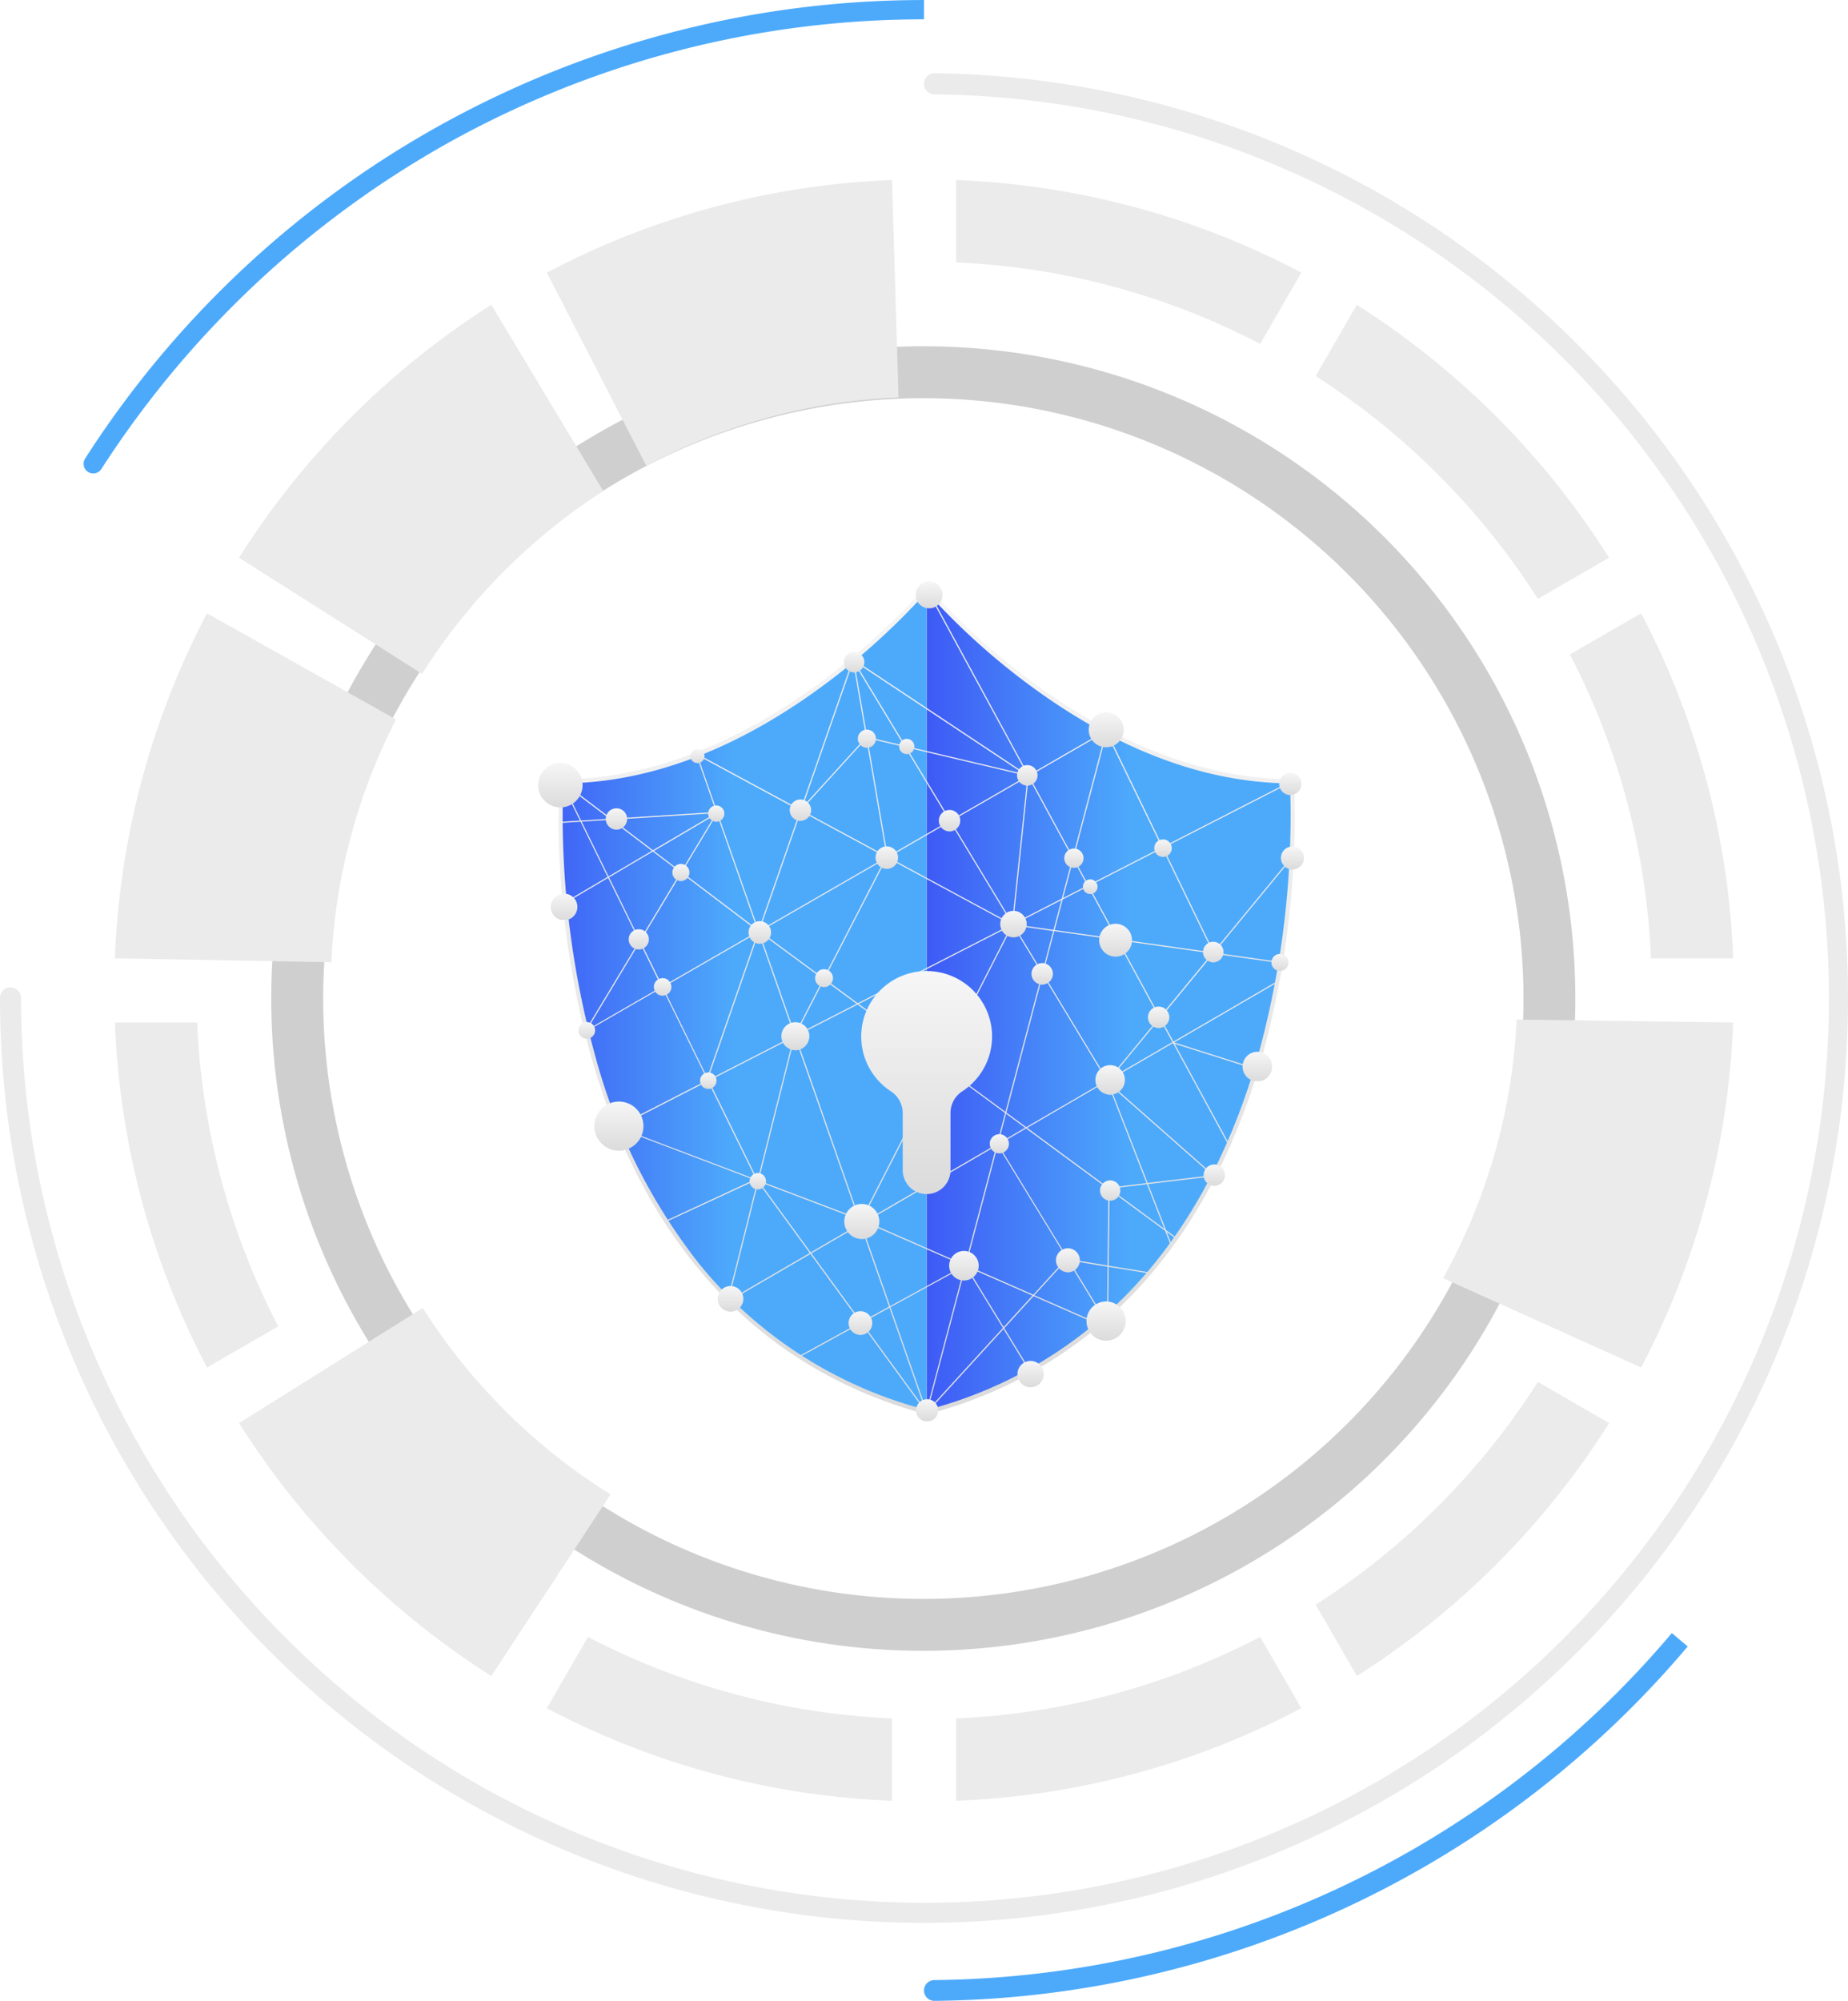 <svg xmlns="http://www.w3.org/2000/svg" xmlns:xlink="http://www.w3.org/1999/xlink" width="220.293" height="238.429" viewBox="0 0 220.293 238.429">
  <defs>
    <linearGradient id="linear-gradient" x1="0.518" y1="0.5" x2="-0.006" y2="0.5" gradientUnits="objectBoundingBox">
      <stop offset="0" stop-color="#4daafb"/>
      <stop offset="1" stop-color="#3d56f5"/>
    </linearGradient>
    <linearGradient id="linear-gradient-3" x1="0.5" x2="0.5" y2="1" gradientUnits="objectBoundingBox">
      <stop offset="0" stop-color="#f6f6f6"/>
      <stop offset="0.999" stop-color="#dbdbdb"/>
      <stop offset="1" stop-color="#fff"/>
    </linearGradient>
    <filter id="Path_1423" x="96.657" y="109.705" width="27.608" height="38.588" filterUnits="userSpaceOnUse">
      <feOffset dy="4" input="SourceAlpha"/>
      <feGaussianBlur stdDeviation="2" result="blur"/>
      <feFlood flood-color="#3d56f5"/>
      <feComposite operator="in" in2="blur"/>
      <feComposite in="SourceGraphic"/>
    </filter>
  </defs>
  <g id="Group_507" data-name="Group 507" transform="translate(-166.854 -812)">
    <g id="Group_322" data-name="Group 322" transform="translate(233.655 882.144)" style="isolation: isolate">
      <path id="Path_1389" data-name="Path 1389" d="M1096.078,169.724c-22.2,0-40.01-18.924-43.556-22.96v97.9h-.876c.29.083.582.166.876.245C1100.435,232.046,1096.078,169.724,1096.078,169.724Z" transform="translate(-1008.864 -146.764)" fill="url(#linear-gradient)" style="mix-blend-mode: overlay;isolation: isolate"/>
      <path id="Path_1390" data-name="Path 1390" d="M1012.375,146.764c-3.546,4.036-21.36,22.96-43.556,22.96,0,0-4.3,61.556,42.679,74.937h.876Z" transform="translate(-968.716 -146.764)" fill="url(#linear-gradient)" style="mix-blend-mode: overlay;isolation: isolate"/>
    </g>
    <g id="Group_327" data-name="Group 327" transform="translate(-118.991 31.291)">
      <path id="Path_1391" data-name="Path 1391" d="M1012.148,244.809l-.065-.017c-.3-.079-.588-.163-.881-.246-24.378-6.944-34.734-27.03-39.128-42.658a107.645,107.645,0,0,1-3.73-32.535l.016-.231h.232c22.15,0,40.013-19.055,43.37-22.875l.186-.212.186.212c3.356,3.82,21.22,22.875,43.37,22.875h.232l.016.231a107.636,107.636,0,0,1-3.82,32.854c-2.854,10.013-7.152,18.535-12.774,25.331a51.949,51.949,0,0,1-27.145,17.253Zm-43.322-75.191a107.677,107.677,0,0,0,3.73,32.149A69.1,69.1,0,0,0,984.98,226.8a51.351,51.351,0,0,0,26.359,17.266c.269.076.538.152.809.226a51.458,51.458,0,0,0,26.823-17.068c5.578-6.741,9.844-15.2,12.68-25.143a107.645,107.645,0,0,0,3.819-32.466c-9.379-.055-19.026-3.421-28.678-10.009a82.415,82.415,0,0,1-14.644-12.823A82.407,82.407,0,0,1,997.5,159.61C987.852,166.2,978.205,169.564,968.826,169.618Z" transform="translate(-615.843 704.441)" fill="url(#linear-gradient-3)"/>
      <g id="Group_325" data-name="Group 325" transform="translate(350 850)" style="isolation: isolate">
        <g id="Group_323" data-name="Group 323" transform="translate(2.65 0.852)">
          <path id="Path_1392" data-name="Path 1392" d="M1035.154,188.51l-3.431-6.31,8.754-4.484,5.992,12.345.12-.058-5.994-12.348,15.343-7.859c0-.046,0-.073,0-.073l-.142,0-15.255,7.814-6.618-13.635.136,0-.369-.2-9.149,5.275-11.961-22-.2-.222-.047.053,12.031,22.126-20.66-13.71.008-.023-.071-.025-.12.1.015.024-6.176,17.724-.05.056-12.246-6.608-.165.064,2.394,6.845-12.5.791-5.89-4.46h-.077s0,.047-.008.134l2.241,4.561-2.332.148c0,.044,0,.088,0,.133l2.394-.152,3.232,6.578-5.117,3.014.013.147,5.162-3.041,3.7,7.529-6.328,10.5q.03.122.061.245l9-5.189,5.335,10.858-.034.1.1.035.009.019-10.755,5.509.087.215,16.223,6.153L981.256,222.1l.073.113,10.649-4.923.224.085-3.525,14.015.11.109,3.516-13.985,6.145,8.42-9.63,5.6.1.1,9.61-5.586,5.956,8.162-7.353,4.026.127.082,7.305-4,7.711,10.567.1.029.168-.046-.031,0,9.032-9.876,3.083,5.037.116-.065-3.106-5.074,3.488-3.814,7.66,3.353.112-.1-7.677-3.36,3.842-4.2.128.021,4.3,7.033.1-.09-4.227-6.914,4.585.746-.073,5.915.135-.12.072-5.773,4.788.779.1-.119-4.887-.8.112-9.022,6.611,4.861.684,1.754.093-.127-.577-1.48,1.071.788c.026-.037.052-.072.077-.109l-1.239-.911-2.134-5.478,7.77-.932.073-.143-.026,0-12.543-11.059-.038-.1.129-.156,7.6-4.417,6.592,12.123.068-.155L1041.943,201l9.714,3.08.038-.127-9.81-3.111,12.3-7.149.032-.173-12.416,7.217-1.536-2.825,6.3-7.647,8.025,1.136c.007-.044.014-.088.021-.132l-7.947-1.126,9.247-11.23q.005-.112.011-.223l-9.412,11.431Zm-.164-.023-7.352-1.042.964-3.646,3-1.538Zm-14.239,24.481-15.734,9.146-.32-.14,9.382-18.351,7.656,5.63-.936,3.539,0-.006-.114.07Zm-28.308-25.256,7.595,5.585-3.36,6.52Zm4.15,12.268-.031.061-.006.023-10.189,5.219-.048-.1,6.026-17.352Zm27.755-30.886-9.13,5.265-5.252-8.68,14.345,3.39Zm-16.741,9.807.092-.053,14.744,7.957-18.278,9.362-3.958-2.91Zm-7.508,14.276-7.582-5.576,14.877-8.578Zm22.355-6.229-8.423,16.475-9.747-7.168Zm.185-.069,3.486,5.761-4.355,16.475-7.631-5.612Zm-14.806-8.109,7.338-4.231,7.361,12.163Zm7.269-4.345-7.383,4.258.007-.013.01-.02-2.42-14.07,4.468,1.056Zm-9.811-9.987-1.5-8.7,5.892,9.737Zm2.306,14.191-.006.011-10.138-5.471.023-.064,7.713-8.474ZM997.409,173.3l10.122,5.462-.025.047-15.038,8.671Zm2.736,20.08,3.887,2.859-7.284,3.731Zm4.007,2.947,9.818,7.22-9.4,18.38-.188-.071L996.776,200.1Zm1.015,25.857,15.537-9.031-3.751,14.19Zm11.672,5.255-8.814,4.827-3.414-9.759.412-.239Zm5.01-18.1,2.272,1.671-3.207,1.864Zm.037-.138,4.335-16.4,7.606,12.569-9.581,5.568Zm4.286-16.737L1022.8,186.9l4.665.661Zm-3.357-5.7,5.625-2.881-.937,3.546Zm5.83-3.136,1.211-4.58,1.683,3.1Zm11.772-6.03-8.76,4.487-1.752-3.223,3.923-14.839Zm-6.677-13.766-3.928,14.859L1024.6,169.1Zm-3.977,15.046-1.277,4.831-5.788,2.964,1.829-17.424Zm-7.183,7.649-7.295-12.054,9.112-5.254Zm1.409-17.67-14.122-3.337-6.1-10.083Zm-20.375-13.373,1.545,8.981-7.573,8.32Zm-18.545,11.154,12.22,6.594-4.947,14.2-4.874-13.935.072-.119-.111.007Zm2.31,7,4.793,13.7-8.96-6.784Zm-4.274,6.837-3.237-2.45,7.306-4.3Zm4.189-6.955-.011.018-.01-.016Zm-.046,0-7.494,4.414-4.8-3.636Zm-18.224-3.542,5.561,4.21-3.387.215Zm2.237,4.554,3.486-.221,4.882,3.7-5.166,3.043Zm3.261,6.638,5.221-3.076,3.292,2.492-4.847,8.045ZM971.9,199.334l6.276-10.418,2.6,5.3Zm6.358-10.553,4.884-8.107,9.109,6.9.009.024L980.9,194.148Zm7.976,16.235-5.281-10.749,11.27-6.5Zm5.737,12.126-16.357-6.2,10.691-5.477,5.725,11.653Zm.271.062-.063-.087L986.426,205.4l10.087-5.167Zm4.418-17.027,7.56,21.611-11.862-4.5Zm-4.233,17.28,11.85,4.495.171.489-5.886,3.421Zm6.213,8.513,5.852-3.4,3.412,9.756-3.306,1.81Zm6.037,8.273,3.272-1.791,4.215,12.05Zm7.689,10.434-4.3-12.29,8.825-4.833Zm.142-.018,4.512-17.07,4.451,7.27Zm9.056-9.9-4.394-7.178,7.826,3.426Zm7.483-8.138-.035-.006L1025.1,230.9l-8.018-3.51,3.771-14.266,8.255,13.5Zm4.9.8-4.678-.762-8.34-13.643,3.3-1.92,9.827,7.227Zm6.765-4.372-6.5-4.783,4.434-.532Zm5.706-6.382-7.69.922-4.571-11.733Zm-7.826.939-4.472.537-.058.007v.008l-9.7-7.136,9.454-5.5-.012.014.141.124Zm-4.537-12.375-.119.07-7.674-12.68,1.334-5.045,7.466,1.058,5.036,9.26Zm7.623-4.43-7.292,4.238,5.78-7.019Zm-1.49-3.018-4.962-9.127,11.173,1.583Z" transform="translate(-968.724 -146.764)" fill="url(#linear-gradient-3)" style="mix-blend-mode: overlay;isolation: isolate"/>
        </g>
        <g id="Group_324" data-name="Group 324">
          <circle id="Ellipse_861" data-name="Ellipse 861" cx="2.09" cy="2.09" r="2.09" transform="translate(36.488 74.179)" fill="url(#linear-gradient-3)" style="mix-blend-mode: color-dodge;isolation: isolate"/>
          <path id="Path_1393" data-name="Path 1393" d="M1062.075,301.511a1.761,1.761,0,1,1-1.761-1.761A1.761,1.761,0,0,1,1062.075,301.511Z" transform="translate(-1009.562 -219.974)" fill="url(#linear-gradient-3)" style="mix-blend-mode: color-dodge;isolation: isolate"/>
          <path id="Path_1394" data-name="Path 1394" d="M1038.135,315.088a1.41,1.41,0,1,1-1.41-1.41A1.41,1.41,0,0,1,1038.135,315.088Z" transform="translate(-998.311 -226.717)" fill="url(#linear-gradient-3)" style="mix-blend-mode: color-dodge;isolation: isolate"/>
          <path id="Path_1395" data-name="Path 1395" d="M1008.124,309.385a1.527,1.527,0,1,1-1.528-1.527A1.528,1.528,0,0,1,1008.124,309.385Z" transform="translate(-983.669 -223.899)" fill="url(#linear-gradient-3)" style="mix-blend-mode: color-dodge;isolation: isolate"/>
          <circle id="Ellipse_862" data-name="Ellipse 862" cx="1.327" cy="1.327" r="1.327" transform="translate(45.036 97.443)" fill="url(#linear-gradient-3)" style="mix-blend-mode: color-dodge;isolation: isolate"/>
          <path id="Path_1396" data-name="Path 1396" d="M1077.47,326.724a1.57,1.57,0,1,1-1.569-1.569A1.569,1.569,0,0,1,1077.47,326.724Z" transform="translate(-1017.2 -232.273)" fill="url(#linear-gradient-3)" style="mix-blend-mode: color-dodge;isolation: isolate"/>
          <circle id="Ellipse_863" data-name="Ellipse 863" cx="1.761" cy="1.761" r="1.761" transform="translate(66.421 57.636)" fill="url(#linear-gradient-3)" style="mix-blend-mode: color-dodge;isolation: isolate"/>
          <path id="Path_1397" data-name="Path 1397" d="M1080.132,234.541a1.277,1.277,0,1,1-1.277-1.277A1.277,1.277,0,0,1,1080.132,234.541Z" transform="translate(-1018.772 -187.787)" fill="url(#linear-gradient-3)" style="mix-blend-mode: color-dodge;isolation: isolate"/>
          <circle id="Ellipse_864" data-name="Ellipse 864" cx="1.05" cy="1.05" r="1.05" transform="translate(13.782 47.264)" fill="url(#linear-gradient-3)" style="mix-blend-mode: color-dodge;isolation: isolate"/>
          <circle id="Ellipse_865" data-name="Ellipse 865" cx="0.996" cy="0.996" r="0.996" transform="translate(4.798 52.5)" fill="url(#linear-gradient-3)" style="mix-blend-mode: color-dodge;isolation: isolate"/>
          <path id="Path_1398" data-name="Path 1398" d="M1097.128,226.137a1.958,1.958,0,1,1-1.957-1.957A1.958,1.958,0,0,1,1097.128,226.137Z" transform="translate(-1026.341 -183.39)" fill="url(#linear-gradient-3)" style="mix-blend-mode: color-dodge;isolation: isolate"/>
          <circle id="Ellipse_866" data-name="Ellipse 866" cx="1.277" cy="1.277" r="1.277" transform="translate(72.684 50.658)" fill="url(#linear-gradient-3)" style="mix-blend-mode: color-dodge;isolation: isolate"/>
          <path id="Path_1399" data-name="Path 1399" d="M1058.721,199.166a1.277,1.277,0,1,1-1.277-1.277A1.277,1.277,0,0,1,1058.721,199.166Z" transform="translate(-1008.407 -170.662)" fill="url(#linear-gradient-3)" style="mix-blend-mode: color-dodge;isolation: isolate"/>
          <circle id="Ellipse_867" data-name="Ellipse 867" cx="0.911" cy="0.911" r="0.911" transform="translate(43.027 18.754)" fill="url(#linear-gradient-3)" style="mix-blend-mode: color-dodge;isolation: isolate"/>
          <circle id="Ellipse_868" data-name="Ellipse 868" cx="1.277" cy="1.277" r="1.277" transform="translate(79.316 69.466)" fill="url(#linear-gradient-3)" style="mix-blend-mode: color-dodge;isolation: isolate"/>
          <circle id="Ellipse_869" data-name="Ellipse 869" cx="1.277" cy="1.277" r="1.277" transform="translate(29.983 25.974)" fill="url(#linear-gradient-3)" style="mix-blend-mode: color-dodge;isolation: isolate"/>
          <circle id="Ellipse_870" data-name="Ellipse 870" cx="1.277" cy="1.277" r="1.277" transform="translate(8.052 27.025)" fill="url(#linear-gradient-3)" style="mix-blend-mode: color-dodge;isolation: isolate"/>
          <path id="Path_1400" data-name="Path 1400" d="M969.668,218.8a1.587,1.587,0,1,1-1.587-1.587A1.587,1.587,0,0,1,969.668,218.8Z" transform="translate(-964.994 -180.016)" fill="url(#linear-gradient-3)" style="mix-blend-mode: color-dodge;isolation: isolate"/>
          <path id="Path_1401" data-name="Path 1401" d="M1129.874,255.513a1.761,1.761,0,1,1-1.761-1.761A1.761,1.761,0,0,1,1129.874,255.513Z" transform="translate(-1042.384 -197.706)" fill="url(#linear-gradient-3)" style="mix-blend-mode: color-dodge;isolation: isolate"/>
          <path id="Path_1402" data-name="Path 1402" d="M1119.654,229.567a1.222,1.222,0,1,1-1.222-1.223A1.222,1.222,0,0,1,1119.654,229.567Z" transform="translate(-1037.958 -185.406)" fill="url(#linear-gradient-3)" style="mix-blend-mode: color-dodge;isolation: isolate"/>
          <path id="Path_1403" data-name="Path 1403" d="M1135.05,232.158a1.015,1.015,0,1,1-1.015-1.015A1.015,1.015,0,0,1,1135.05,232.158Z" transform="translate(-1045.612 -186.761)" fill="url(#linear-gradient-3)" style="mix-blend-mode: color-dodge;isolation: isolate"/>
          <path id="Path_1404" data-name="Path 1404" d="M1108.029,205.738a1.043,1.043,0,1,1-1.043-1.043A1.043,1.043,0,0,1,1108.029,205.738Z" transform="translate(-1032.504 -173.957)" fill="url(#linear-gradient-3)" style="mix-blend-mode: color-dodge;isolation: isolate"/>
          <path id="Path_1405" data-name="Path 1405" d="M1091.2,214.8a.872.872,0,1,1-.872-.872A.872.872,0,0,1,1091.2,214.8Z" transform="translate(-1024.52 -178.427)" fill="url(#linear-gradient-3)" style="mix-blend-mode: color-dodge;isolation: isolate"/>
          <circle id="Ellipse_871" data-name="Ellipse 871" cx="1.153" cy="1.153" r="1.153" transform="translate(62.708 31.82)" fill="url(#linear-gradient-3)" style="mix-blend-mode: color-dodge;isolation: isolate"/>
          <path id="Path_1406" data-name="Path 1406" d="M1094.954,313.756a2.335,2.335,0,1,1-2.334-2.335A2.334,2.334,0,0,1,1094.954,313.756Z" transform="translate(-1024.923 -225.624)" fill="url(#linear-gradient-3)" style="mix-blend-mode: color-dodge;isolation: isolate"/>
          <path id="Path_1407" data-name="Path 1407" d="M1086.081,300.57a1.426,1.426,0,1,1-1.426-1.426A1.425,1.425,0,0,1,1086.081,300.57Z" transform="translate(-1021.508 -219.681)" fill="url(#linear-gradient-3)" style="mix-blend-mode: color-dodge;isolation: isolate"/>
          <path id="Path_1408" data-name="Path 1408" d="M1029.7,235.738a1.065,1.065,0,1,1-1.065-1.065A1.065,1.065,0,0,1,1029.7,235.738Z" transform="translate(-994.56 -188.469)" fill="url(#linear-gradient-3)" style="mix-blend-mode: color-dodge;isolation: isolate"/>
          <path id="Path_1409" data-name="Path 1409" d="M982.421,268.174a2.925,2.925,0,1,1-2.925-2.925A2.925,2.925,0,0,1,982.421,268.174Z" transform="translate(-969.873 -203.272)" fill="url(#linear-gradient-3)" style="mix-blend-mode: color-dodge;isolation: isolate"/>
          <path id="Path_1410" data-name="Path 1410" d="M968.878,189.68a2.646,2.646,0,1,1-2.645-2.645A2.646,2.646,0,0,1,968.878,189.68Z" transform="translate(-963.587 -165.407)" fill="url(#linear-gradient-3)" style="mix-blend-mode: color-dodge;isolation: isolate"/>
          <path id="Path_1411" data-name="Path 1411" d="M1023.117,248.586a1.667,1.667,0,1,1-1.667-1.667A1.667,1.667,0,0,1,1023.117,248.586Z" transform="translate(-990.792 -194.398)" fill="url(#linear-gradient-3)" style="mix-blend-mode: color-dodge;isolation: isolate"/>
          <circle id="Ellipse_872" data-name="Ellipse 872" cx="1.208" cy="1.208" r="1.208" transform="translate(10.784 41.439)" fill="url(#linear-gradient-3)" style="mix-blend-mode: color-dodge;isolation: isolate"/>
          <path id="Path_1412" data-name="Path 1412" d="M1095.834,284.667a1.208,1.208,0,1,1-1.208-1.208A1.208,1.208,0,0,1,1095.834,284.667Z" transform="translate(-1026.44 -212.087)" fill="url(#linear-gradient-3)" style="mix-blend-mode: color-dodge;isolation: isolate"/>
          <path id="Path_1413" data-name="Path 1413" d="M1070.216,273.926a1.142,1.142,0,1,1-1.142-1.142A1.142,1.142,0,0,1,1070.216,273.926Z" transform="translate(-1014.102 -206.92)" fill="url(#linear-gradient-3)" style="mix-blend-mode: color-dodge;isolation: isolate"/>
          <path id="Path_1414" data-name="Path 1414" d="M1073.507,222.775a1.576,1.576,0,1,1-1.576-1.577A1.576,1.576,0,0,1,1073.507,222.775Z" transform="translate(-1015.274 -181.946)" fill="url(#linear-gradient-3)" style="mix-blend-mode: color-dodge;isolation: isolate"/>
          <path id="Path_1415" data-name="Path 1415" d="M1076.681,188.751a1.222,1.222,0,1,1-1.223-1.223A1.223,1.223,0,0,1,1076.681,188.751Z" transform="translate(-1017.154 -165.646)" fill="url(#linear-gradient-3)" style="mix-blend-mode: color-dodge;isolation: isolate"/>
          <circle id="Ellipse_873" data-name="Ellipse 873" cx="1.082" cy="1.082" r="1.082" transform="translate(38.101 17.651)" fill="url(#linear-gradient-3)" style="mix-blend-mode: color-dodge;isolation: isolate"/>
          <circle id="Ellipse_874" data-name="Ellipse 874" cx="1.222" cy="1.222" r="1.222" transform="translate(36.441 8.391)" fill="url(#linear-gradient-3)" style="mix-blend-mode: color-dodge;isolation: isolate"/>
          <path id="Path_1416" data-name="Path 1416" d="M1094.968,177.418a2.083,2.083,0,1,1-2.083-2.083A2.083,2.083,0,0,1,1094.968,177.418Z" transform="translate(-1025.174 -159.743)" fill="url(#linear-gradient-3)" style="mix-blend-mode: color-dodge;isolation: isolate"/>
          <path id="Path_1417" data-name="Path 1417" d="M1137.467,190.626a1.326,1.326,0,1,1-1.326-1.326A1.326,1.326,0,0,1,1137.467,190.626Z" transform="translate(-1046.481 -166.504)" fill="url(#linear-gradient-3)" style="mix-blend-mode: color-dodge;isolation: isolate"/>
          <circle id="Ellipse_875" data-name="Ellipse 875" cx="1.6" cy="1.6" r="1.6" transform="translate(45.003)" fill="url(#linear-gradient-3)" style="mix-blend-mode: color-dodge;isolation: isolate"/>
          <circle id="Ellipse_876" data-name="Ellipse 876" cx="1.374" cy="1.374" r="1.374" transform="translate(88.538 31.574)" fill="url(#linear-gradient-3)" style="mix-blend-mode: color-dodge;isolation: isolate"/>
          <path id="Path_1418" data-name="Path 1418" d="M1014.878,224.922a1.342,1.342,0,1,1-1.341-1.342A1.342,1.342,0,0,1,1014.878,224.922Z" transform="translate(-987.119 -183.099)" fill="url(#linear-gradient-3)" style="mix-blend-mode: color-dodge;isolation: isolate"/>
          <path id="Path_1419" data-name="Path 1419" d="M996.631,211.373a1.018,1.018,0,1,1-1.017-1.017A1.018,1.018,0,0,1,996.631,211.373Z" transform="translate(-978.599 -176.697)" fill="url(#linear-gradient-3)" style="mix-blend-mode: color-dodge;isolation: isolate"/>
          <path id="Path_1420" data-name="Path 1420" d="M1044.225,207.646a1.342,1.342,0,1,1-1.342-1.342A1.342,1.342,0,0,1,1044.225,207.646Z" transform="translate(-1001.326 -174.736)" fill="url(#linear-gradient-3)" style="mix-blend-mode: color-dodge;isolation: isolate"/>
          <path id="Path_1421" data-name="Path 1421" d="M1004.8,197.825a.966.966,0,1,1-.966-.966A.966.966,0,0,1,1004.8,197.825Z" transform="translate(-982.603 -170.163)" fill="url(#linear-gradient-3)" style="mix-blend-mode: color-dodge;isolation: isolate"/>
          <circle id="Ellipse_877" data-name="Ellipse 877" cx="0.843" cy="0.843" r="0.843" transform="translate(18.144 19.96)" fill="url(#linear-gradient-3)" style="mix-blend-mode: color-dodge;isolation: isolate"/>
          <circle id="Ellipse_878" data-name="Ellipse 878" cx="0.98" cy="0.98" r="0.98" transform="translate(25.202 70.49)" fill="url(#linear-gradient-3)" style="mix-blend-mode: color-dodge;isolation: isolate"/>
          <path id="Path_1422" data-name="Path 1422" d="M1002.953,259.506a.98.98,0,1,1-.98-.98A.98.98,0,0,1,1002.953,259.506Z" transform="translate(-981.696 -200.017)" fill="url(#linear-gradient-3)" style="mix-blend-mode: color-dodge;isolation: isolate"/>
        </g>
      </g>
      <g id="Group_326" data-name="Group 326" transform="translate(388.501 892.414)">
        <g transform="matrix(1, 0, 0, 1, -102.66, -111.71)" filter="url(#Path_1423)">
          <path id="Path_1423-2" data-name="Path 1423" d="M1053.826,235.13a7.8,7.8,0,1,0-12.067,6.536,3.128,3.128,0,0,1,1.416,2.621v6.781a2.847,2.847,0,0,0,2.847,2.847h0a2.848,2.848,0,0,0,2.848-2.847v-6.779a3.076,3.076,0,0,1,1.374-2.6A7.794,7.794,0,0,0,1053.826,235.13Z" transform="translate(-935.56 -115.62)" fill="url(#linear-gradient-3)"/>
        </g>
      </g>
    </g>
    <path id="Path_1372" data-name="Path 1372" d="M1006.1,115.034a75.142,75.142,0,1,0,75.142,75.142A75.142,75.142,0,0,0,1006.1,115.034Zm0,149.535a74.393,74.393,0,1,1,74.393-74.393A74.393,74.393,0,0,1,1006.1,264.569Z" transform="translate(-729.101 740.815)" fill="#4daafb"/>
    <path id="Path_1373" data-name="Path 1373" d="M1004.453,110.743a77.727,77.727,0,1,0,77.642,77.727A77.684,77.684,0,0,0,1004.453,110.743Zm0,149.267a71.54,71.54,0,1,1,71.46-71.54A71.5,71.5,0,0,1,1004.453,260.01Z" transform="translate(-727.453 742.521)" fill="#cfcfcf"/>
    <g id="Group_320" data-name="Group 320" transform="translate(166.854 812)" style="isolation: isolate">
      <path id="Path_1386" data-name="Path 1386" d="M932.413,59.555a116.5,116.5,0,0,1,57.179-14.981v-2.3a118.739,118.739,0,0,0-100,54.64,1.155,1.155,0,0,0,.359,1.6h0a1.148,1.148,0,0,0,1.578-.355A117.45,117.45,0,0,1,932.413,59.555Z" transform="translate(-879.446 -42.271)" fill="#4daafb" style="mix-blend-mode: color-dodge;isolation: isolate"/>
      <path id="Path_1387" data-name="Path 1387" d="M1093.166,167.017A110.21,110.21,0,0,0,984.292,56.756a1.264,1.264,0,0,0-1.273,1.264h0a1.256,1.256,0,0,0,1.248,1.253A107.751,107.751,0,1,1,875.388,167.017v-.055a1.268,1.268,0,0,0-1.268-1.269h0a1.251,1.251,0,0,0-1.247,1.245v.079a110.146,110.146,0,1,0,220.293,0Z" transform="translate(-872.873 -48.027)" fill="#ebebeb" style="mix-blend-mode: color-dodge;isolation: isolate"/>
      <path id="Path_1388" data-name="Path 1388" d="M1055.648,407.772h0a1.242,1.242,0,0,0,1.25,1.243,119.117,119.117,0,0,0,89.789-42.229l-1.89-1.6a116.643,116.643,0,0,1-87.921,41.353A1.235,1.235,0,0,0,1055.648,407.772Z" transform="translate(-945.502 -170.586)" fill="#4daafb" style="mix-blend-mode: color-dodge;isolation: isolate"/>
    </g>
    <g id="Group_317" data-name="Group 317" transform="translate(180.552 833.452)" style="isolation: isolate">
      <path id="Path_1374" data-name="Path 1374" d="M929.1,177.8a70.243,70.243,0,0,0-7.709,28.935l-25.8-.464a96.251,96.251,0,0,1,10.972-41.12Z" transform="translate(-895.589 -113.522)" fill="#ebebeb" style="mix-blend-mode: overlay;isolation: isolate"/>
      <path id="Path_1375" data-name="Path 1375" d="M915.057,282.278a86.429,86.429,0,0,1-9.666-36.21h-9.8a96.192,96.192,0,0,0,10.975,41.115Z" transform="translate(-895.588 -145.676)" fill="#ebebeb" style="mix-blend-mode: overlay;isolation: isolate"/>
      <path id="Path_1376" data-name="Path 1376" d="M1022.172,387.084v-9.815a86.188,86.188,0,0,1-36.238-9.714l-4.907,8.5A95.929,95.929,0,0,0,1022.172,387.084Z" transform="translate(-929.539 -193.951)" fill="#ebebeb" style="mix-blend-mode: overlay;isolation: isolate"/>
      <path id="Path_1377" data-name="Path 1377" d="M1061.993,79.485V89.3a86.179,86.179,0,0,1,36.238,9.714l4.907-8.5A95.917,95.917,0,0,0,1061.993,79.485Z" transform="translate(-961.712 -79.482)" fill="#ebebeb" style="mix-blend-mode: overlay;isolation: isolate"/>
      <path id="Path_1378" data-name="Path 1378" d="M1098.231,367.555a86.188,86.188,0,0,1-36.238,9.714v9.815a95.927,95.927,0,0,0,41.145-11.029Z" transform="translate(-961.712 -193.951)" fill="#ebebeb" style="mix-blend-mode: overlay;isolation: isolate"/>
      <path id="Path_1379" data-name="Path 1379" d="M1022.949,105.387a70.3,70.3,0,0,0-30.068,8.143L981.024,90.516a95.934,95.934,0,0,1,41.149-11.036Z" transform="translate(-929.537 -79.48)" fill="#ebebeb" style="mix-blend-mode: overlay;isolation: isolate"/>
      <path id="Path_1380" data-name="Path 1380" d="M1133.107,112.647a87.243,87.243,0,0,1,26.488,26.545l8.493-4.9a97.1,97.1,0,0,0-30.076-30.139Z" transform="translate(-989.97 -89.283)" fill="#ebebeb" style="mix-blend-mode: overlay;isolation: isolate"/>
      <path id="Path_1381" data-name="Path 1381" d="M963.559,126.342a71.074,71.074,0,0,0-21.6,21.788l-21.818-13.84a97.154,97.154,0,0,1,30.074-30.142Z" transform="translate(-905.346 -89.282)" fill="#ebebeb" style="mix-blend-mode: overlay;isolation: isolate"/>
      <path id="Path_1382" data-name="Path 1382" d="M964.424,324.735l-14.206,21.646a97.2,97.2,0,0,1-30.074-30.141l21.9-13.718A71.1,71.1,0,0,0,964.424,324.735Z" transform="translate(-905.346 -168.109)" fill="#ebebeb" style="mix-blend-mode: overlay;isolation: isolate"/>
      <path id="Path_1383" data-name="Path 1383" d="M1159.6,317.147a87.244,87.244,0,0,1-26.488,26.545l4.906,8.5a97.1,97.1,0,0,0,30.076-30.14Z" transform="translate(-989.97 -173.921)" fill="#ebebeb" style="mix-blend-mode: overlay;isolation: isolate"/>
      <path id="Path_1384" data-name="Path 1384" d="M1183.4,170.057a86.417,86.417,0,0,1,9.665,36.21h9.8a96.2,96.2,0,0,0-10.975-41.115Z" transform="translate(-1009.955 -113.524)" fill="#ebebeb" style="mix-blend-mode: overlay;isolation: isolate"/>
      <path id="Path_1385" data-name="Path 1385" d="M1192.9,245.836a96.243,96.243,0,0,1-10.972,41.114l-23.611-10.645a70.3,70.3,0,0,0,8.769-30.82Z" transform="translate(-999.989 -145.445)" fill="#ebebeb" style="mix-blend-mode: overlay;isolation: isolate"/>
    </g>
  </g>
</svg>
